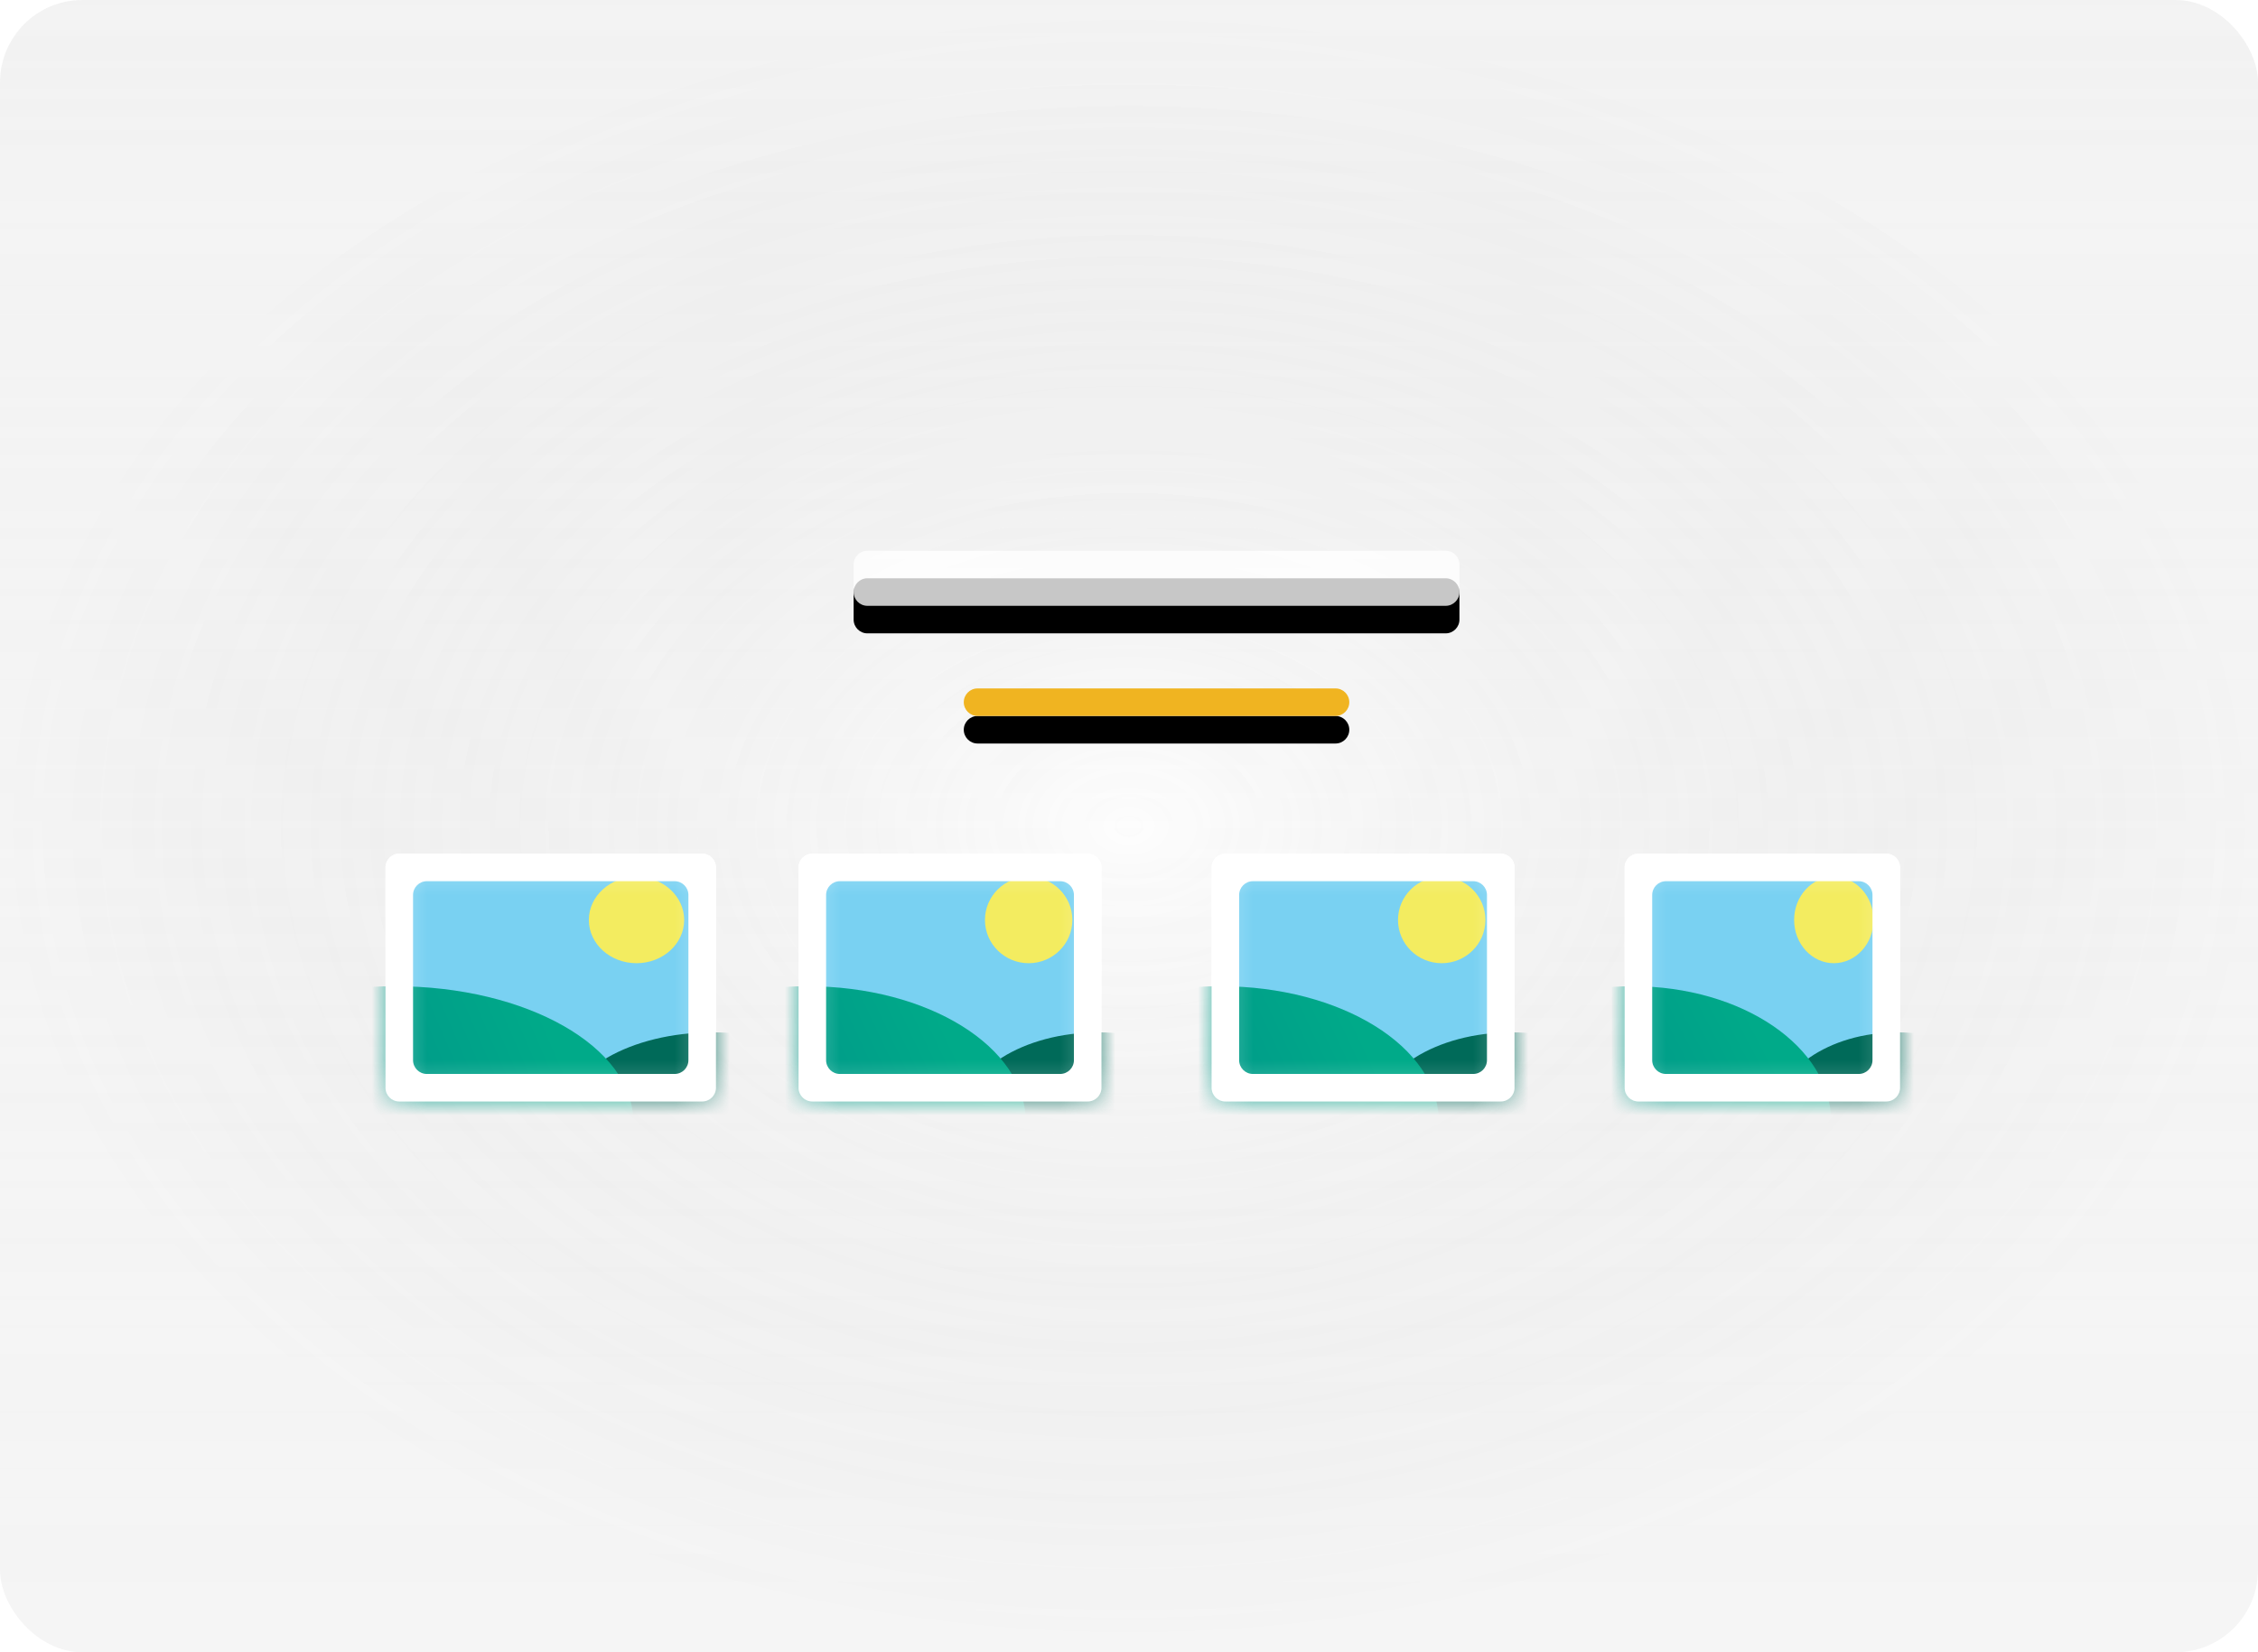<svg width="82" height="60" viewBox="0 0 82 60" fill="none" xmlns="http://www.w3.org/2000/svg">
<g filter="url(#filter0_b_3_3590)">
<g clip-path="url(#clip0_3_3590)">
<rect width="82" height="60" rx="3" fill="url(#paint0_linear_3_3590)"/>
<rect width="82" height="60" rx="3" fill="url(#paint1_radial_3_3590)" fill-opacity="0.2"/>
<rect width="82" height="60" rx="3" fill="white" fill-opacity="0.2"/>
<path d="M54.5 31H44.5C44.224 31 44 31.224 44 31.5V39.5C44 39.776 44.224 40 44.5 40H54.5C54.776 40 55 39.776 55 39.5V31.5C55 31.224 54.776 31 54.5 31Z" fill="white"/>
<mask id="mask0_3_3590" style="mask-type:alpha" maskUnits="userSpaceOnUse" x="44" y="31" width="11" height="9">
<path d="M54.289 31.21H44.712C44.436 31.21 44.212 31.434 44.212 31.71V39.291C44.212 39.567 44.436 39.791 44.712 39.791H54.289C54.565 39.791 54.789 39.567 54.789 39.291V31.71C54.789 31.434 54.565 31.21 54.289 31.21Z" fill="white"/>
</mask>
<g mask="url(#mask0_3_3590)">
<path d="M54.289 31.21H44.712C44.436 31.21 44.212 31.434 44.212 31.71V39.291C44.212 39.567 44.436 39.791 44.712 39.791H54.289C54.565 39.791 54.789 39.567 54.789 39.291V31.71C54.789 31.434 54.565 31.21 54.289 31.21Z" fill="#79D1F2"/>
<path d="M52.356 34.978C53.233 34.978 53.943 34.275 53.943 33.408C53.943 32.541 53.233 31.838 52.356 31.838C51.48 31.838 50.769 32.541 50.769 33.408C50.769 34.275 51.48 34.978 52.356 34.978Z" fill="#F3EC60"/>
<path d="M54.895 43.769C57.64 43.769 59.866 42.363 59.866 40.629C59.866 38.895 57.64 37.489 54.895 37.489C52.15 37.489 49.924 38.895 49.924 40.629C49.924 42.363 52.15 43.769 54.895 43.769Z" fill="url(#paint2_linear_3_3590)"/>
<path d="M44.318 45.652C48.699 45.652 52.251 43.45 52.251 40.733C52.251 38.016 48.699 35.814 44.318 35.814C39.937 35.814 36.385 38.016 36.385 40.733C36.385 43.45 39.937 45.652 44.318 45.652Z" fill="url(#paint3_linear_3_3590)"/>
</g>
<path fill-rule="evenodd" clip-rule="evenodd" d="M54.5 31C54.776 31 55 31.224 55 31.5V39.5C55 39.776 54.776 40 54.5 40H44.5C44.224 40 44 39.776 44 39.5V31.5C44 31.224 44.224 31 44.5 31H54.5ZM54 32.5C54 32.224 53.776 32 53.5 32H45.5C45.224 32 45 32.224 45 32.5V38.5C45 38.776 45.224 39 45.5 39H53.5C53.776 39 54 38.776 54 38.5V32.5Z" fill="white"/>
<path d="M68.5 31H59.5C59.224 31 59 31.224 59 31.5V39.5C59 39.776 59.224 40 59.5 40H68.5C68.776 40 69 39.776 69 39.5V31.5C69 31.224 68.776 31 68.5 31Z" fill="white"/>
<mask id="mask1_3_3590" style="mask-type:alpha" maskUnits="userSpaceOnUse" x="59" y="31" width="10" height="9">
<path d="M68.307 31.21H59.692C59.416 31.21 59.192 31.434 59.192 31.71V39.291C59.192 39.567 59.416 39.791 59.692 39.791H68.307C68.583 39.791 68.807 39.567 68.807 39.291V31.71C68.807 31.434 68.583 31.21 68.307 31.21Z" fill="white"/>
</mask>
<g mask="url(#mask1_3_3590)">
<path d="M68.307 31.21H59.692C59.416 31.21 59.192 31.434 59.192 31.71V39.291C59.192 39.567 59.416 39.791 59.692 39.791H68.307C68.583 39.791 68.807 39.567 68.807 39.291V31.71C68.807 31.434 68.583 31.21 68.307 31.21Z" fill="#79D1F2"/>
<path d="M66.596 34.978C67.392 34.978 68.038 34.275 68.038 33.408C68.038 32.541 67.392 31.838 66.596 31.838C65.8 31.838 65.154 32.541 65.154 33.408C65.154 34.275 65.8 34.978 66.596 34.978Z" fill="#F3EC60"/>
<path d="M68.904 43.769C71.4 43.769 73.423 42.363 73.423 40.629C73.423 38.895 71.4 37.489 68.904 37.489C66.408 37.489 64.385 38.895 64.385 40.629C64.385 42.363 66.408 43.769 68.904 43.769Z" fill="url(#paint4_linear_3_3590)"/>
<path d="M59.288 45.652C63.271 45.652 66.5 43.45 66.5 40.733C66.5 38.016 63.271 35.814 59.288 35.814C55.305 35.814 52.076 38.016 52.076 40.733C52.076 43.45 55.305 45.652 59.288 45.652Z" fill="url(#paint5_linear_3_3590)"/>
</g>
<path fill-rule="evenodd" clip-rule="evenodd" d="M68.5 31C68.776 31 69 31.224 69 31.5V39.5C69 39.776 68.776 40 68.5 40H59.5C59.224 40 59 39.776 59 39.5V31.5C59 31.224 59.224 31 59.5 31H68.5ZM68 32.5C68 32.224 67.776 32 67.5 32H60.5C60.224 32 60 32.224 60 32.5V38.5C60 38.776 60.224 39 60.5 39H67.5C67.776 39 68 38.776 68 38.5V32.5Z" fill="white"/>
<path d="M25.5 31H14.5C14.224 31 14 31.224 14 31.5V39.5C14 39.776 14.224 40 14.5 40H25.5C25.776 40 26 39.776 26 39.5V31.5C26 31.224 25.776 31 25.5 31Z" fill="white"/>
<mask id="mask2_3_3590" style="mask-type:alpha" maskUnits="userSpaceOnUse" x="14" y="31" width="12" height="9">
<path d="M25.268 31.21H14.73C14.454 31.21 14.23 31.434 14.23 31.71V39.291C14.23 39.567 14.454 39.791 14.73 39.791H25.268C25.544 39.791 25.768 39.567 25.768 39.291V31.71C25.768 31.434 25.544 31.21 25.268 31.21Z" fill="white"/>
</mask>
<g mask="url(#mask2_3_3590)">
<path d="M25.268 31.21H14.73C14.454 31.21 14.23 31.434 14.23 31.71V39.291C14.23 39.567 14.454 39.791 14.73 39.791H25.268C25.544 39.791 25.768 39.567 25.768 39.291V31.71C25.768 31.434 25.544 31.21 25.268 31.21Z" fill="#79D1F2"/>
<path d="M23.115 34.978C24.071 34.978 24.846 34.275 24.846 33.408C24.846 32.541 24.071 31.838 23.115 31.838C22.159 31.838 21.384 32.541 21.384 33.408C21.384 34.275 22.159 34.978 23.115 34.978Z" fill="#F3EC60"/>
<path d="M25.884 43.769C28.879 43.769 31.307 42.363 31.307 40.629C31.307 38.895 28.879 37.489 25.884 37.489C22.889 37.489 20.461 38.895 20.461 40.629C20.461 42.363 22.889 43.769 25.884 43.769Z" fill="url(#paint6_linear_3_3590)"/>
<path d="M14.345 45.652C19.125 45.652 22.999 43.45 22.999 40.733C22.999 38.016 19.125 35.814 14.345 35.814C9.566 35.814 5.691 38.016 5.691 40.733C5.691 43.45 9.566 45.652 14.345 45.652Z" fill="url(#paint7_linear_3_3590)"/>
</g>
<path fill-rule="evenodd" clip-rule="evenodd" d="M25.5 31C25.776 31 26 31.224 26 31.5V39.5C26 39.776 25.776 40 25.5 40H14.5C14.224 40 14 39.776 14 39.5V31.5C14 31.224 14.224 31 14.5 31H25.5ZM25 32.5C25 32.224 24.776 32 24.5 32H15.5C15.224 32 15 32.224 15 32.5V38.5C15 38.776 15.224 39 15.5 39H24.5C24.776 39 25 38.776 25 38.5V32.5Z" fill="white"/>
<path d="M39.5 31H29.5C29.224 31 29 31.224 29 31.5V39.5C29 39.776 29.224 40 29.5 40H39.5C39.776 40 40 39.776 40 39.5V31.5C40 31.224 39.776 31 39.5 31Z" fill="white"/>
<mask id="mask3_3_3590" style="mask-type:alpha" maskUnits="userSpaceOnUse" x="29" y="31" width="11" height="9">
<path d="M39.289 31.21H29.712C29.436 31.21 29.212 31.434 29.212 31.71V39.291C29.212 39.567 29.436 39.791 29.712 39.791H39.289C39.565 39.791 39.789 39.567 39.789 39.291V31.71C39.789 31.434 39.565 31.21 39.289 31.21Z" fill="white"/>
</mask>
<g mask="url(#mask3_3_3590)">
<path d="M39.289 31.21H29.712C29.436 31.21 29.212 31.434 29.212 31.71V39.291C29.212 39.567 29.436 39.791 29.712 39.791H39.289C39.565 39.791 39.789 39.567 39.789 39.291V31.71C39.789 31.434 39.565 31.21 39.289 31.21Z" fill="#79D1F2"/>
<path d="M37.356 34.978C38.233 34.978 38.943 34.275 38.943 33.408C38.943 32.541 38.233 31.838 37.356 31.838C36.48 31.838 35.769 32.541 35.769 33.408C35.769 34.275 36.48 34.978 37.356 34.978Z" fill="#F3EC60"/>
<path d="M39.895 43.769C42.64 43.769 44.866 42.363 44.866 40.629C44.866 38.895 42.64 37.489 39.895 37.489C37.15 37.489 34.924 38.895 34.924 40.629C34.924 42.363 37.15 43.769 39.895 43.769Z" fill="url(#paint8_linear_3_3590)"/>
<path d="M29.318 45.652C33.699 45.652 37.251 43.45 37.251 40.733C37.251 38.016 33.699 35.814 29.318 35.814C24.937 35.814 21.385 38.016 21.385 40.733C21.385 43.45 24.937 45.652 29.318 45.652Z" fill="url(#paint9_linear_3_3590)"/>
</g>
<path fill-rule="evenodd" clip-rule="evenodd" d="M39.5 31C39.776 31 40 31.224 40 31.5V39.5C40 39.776 39.776 40 39.5 40H29.5C29.224 40 29 39.776 29 39.5V31.5C29 31.224 29.224 31 29.5 31H39.5ZM39 32.5C39 32.224 38.776 32 38.5 32H30.5C30.224 32 30 32.224 30 32.5V38.5C30 38.776 30.224 39 30.5 39H38.5C38.776 39 39 38.776 39 38.5V32.5Z" fill="white"/>
<g filter="url(#filter1_i_3_3590)">
<path d="M52.5 20H31.5C31.224 20 31 20.224 31 20.5V21.5C31 21.776 31.224 22 31.5 22H52.5C52.776 22 53 21.776 53 21.5V20.5C53 20.224 52.776 20 52.5 20Z" fill="black"/>
</g>
<path d="M52.5 20H31.5C31.224 20 31 20.224 31 20.5V21.5C31 21.776 31.224 22 31.5 22H52.5C52.776 22 53 21.776 53 21.5V20.5C53 20.224 52.776 20 52.5 20Z" fill="white" fill-opacity="0.78"/>
<g filter="url(#filter2_i_3_3590)">
<path d="M48.5 25H35.5C35.224 25 35 25.224 35 25.5C35 25.776 35.224 26 35.5 26H48.5C48.776 26 49 25.776 49 25.5C49 25.224 48.776 25 48.5 25Z" fill="black"/>
</g>
<path d="M48.5 25H35.5C35.224 25 35 25.224 35 25.5C35 25.776 35.224 26 35.5 26H48.5C48.776 26 49 25.776 49 25.5C49 25.224 48.776 25 48.5 25Z" fill="#F0B421"/>
</g>
</g>
<defs>
<filter id="filter0_b_3_3590" x="-4" y="-4" width="90" height="68" filterUnits="userSpaceOnUse" color-interpolation-filters="sRGB">
<feFlood flood-opacity="0" result="BackgroundImageFix"/>
<feGaussianBlur in="BackgroundImageFix" stdDeviation="2"/>
<feComposite in2="SourceAlpha" operator="in" result="effect1_backgroundBlur_3_3590"/>
<feBlend mode="normal" in="SourceGraphic" in2="effect1_backgroundBlur_3_3590" result="shape"/>
</filter>
<filter id="filter1_i_3_3590" x="31" y="20" width="22" height="3" filterUnits="userSpaceOnUse" color-interpolation-filters="sRGB">
<feFlood flood-opacity="0" result="BackgroundImageFix"/>
<feBlend mode="normal" in="SourceGraphic" in2="BackgroundImageFix" result="shape"/>
<feColorMatrix in="SourceAlpha" type="matrix" values="0 0 0 0 0 0 0 0 0 0 0 0 0 0 0 0 0 0 127 0" result="hardAlpha"/>
<feOffset dy="1"/>
<feGaussianBlur stdDeviation="2"/>
<feComposite in2="hardAlpha" operator="arithmetic" k2="-1" k3="1"/>
<feColorMatrix type="matrix" values="0 0 0 0 1 0 0 0 0 1 0 0 0 0 1 0 0 0 0.292 0"/>
<feBlend mode="normal" in2="shape" result="effect1_innerShadow_3_3590"/>
</filter>
<filter id="filter2_i_3_3590" x="35" y="25" width="14" height="2" filterUnits="userSpaceOnUse" color-interpolation-filters="sRGB">
<feFlood flood-opacity="0" result="BackgroundImageFix"/>
<feBlend mode="normal" in="SourceGraphic" in2="BackgroundImageFix" result="shape"/>
<feColorMatrix in="SourceAlpha" type="matrix" values="0 0 0 0 0 0 0 0 0 0 0 0 0 0 0 0 0 0 127 0" result="hardAlpha"/>
<feOffset dy="1"/>
<feGaussianBlur stdDeviation="2"/>
<feComposite in2="hardAlpha" operator="arithmetic" k2="-1" k3="1"/>
<feColorMatrix type="matrix" values="0 0 0 0 1 0 0 0 0 1 0 0 0 0 1 0 0 0 0.1 0"/>
<feBlend mode="normal" in2="shape" result="effect1_innerShadow_3_3590"/>
</filter>
<linearGradient id="paint0_linear_3_3590" x1="41" y1="0" x2="41" y2="60" gradientUnits="userSpaceOnUse">
<stop stop-color="#F2F2F2" stop-opacity="0.23"/>
<stop offset="1" stop-color="white" stop-opacity="0"/>
</linearGradient>
<radialGradient id="paint1_radial_3_3590" cx="0" cy="0" r="1" gradientUnits="userSpaceOnUse" gradientTransform="translate(41 30) rotate(90) scale(30 41)">
<stop stop-color="#F2F2F2"/>
<stop offset="1" stop-opacity="0.25"/>
</radialGradient>
<linearGradient id="paint2_linear_3_3590" x1="57.169" y1="40.395" x2="54.495" y2="38.691" gradientUnits="userSpaceOnUse">
<stop stop-color="#008374"/>
<stop offset="1" stop-color="#006A59"/>
</linearGradient>
<linearGradient id="paint3_linear_3_3590" x1="50.429" y1="39.626" x2="45.001" y2="42.183" gradientUnits="userSpaceOnUse">
<stop stop-color="#00AA89"/>
<stop offset="1" stop-color="#009989"/>
</linearGradient>
<linearGradient id="paint4_linear_3_3590" x1="70.972" y1="40.346" x2="68.531" y2="38.636" gradientUnits="userSpaceOnUse">
<stop stop-color="#008374"/>
<stop offset="1" stop-color="#006A59"/>
</linearGradient>
<linearGradient id="paint5_linear_3_3590" x1="64.844" y1="39.394" x2="59.917" y2="41.947" gradientUnits="userSpaceOnUse">
<stop stop-color="#00AA89"/>
<stop offset="1" stop-color="#009989"/>
</linearGradient>
<linearGradient id="paint6_linear_3_3590" x1="28.365" y1="40.432" x2="25.432" y2="38.72" gradientUnits="userSpaceOnUse">
<stop stop-color="#008374"/>
<stop offset="1" stop-color="#006A59"/>
</linearGradient>
<linearGradient id="paint7_linear_3_3590" x1="21.012" y1="39.803" x2="15.054" y2="42.375" gradientUnits="userSpaceOnUse">
<stop stop-color="#00AA89"/>
<stop offset="1" stop-color="#009989"/>
</linearGradient>
<linearGradient id="paint8_linear_3_3590" x1="42.169" y1="40.395" x2="39.495" y2="38.691" gradientUnits="userSpaceOnUse">
<stop stop-color="#008374"/>
<stop offset="1" stop-color="#006A59"/>
</linearGradient>
<linearGradient id="paint9_linear_3_3590" x1="35.429" y1="39.626" x2="30.001" y2="42.183" gradientUnits="userSpaceOnUse">
<stop stop-color="#00AA89"/>
<stop offset="1" stop-color="#009989"/>
</linearGradient>
<clipPath id="clip0_3_3590">
<rect width="82" height="60" rx="3" fill="white"/>
</clipPath>
</defs>
</svg>
